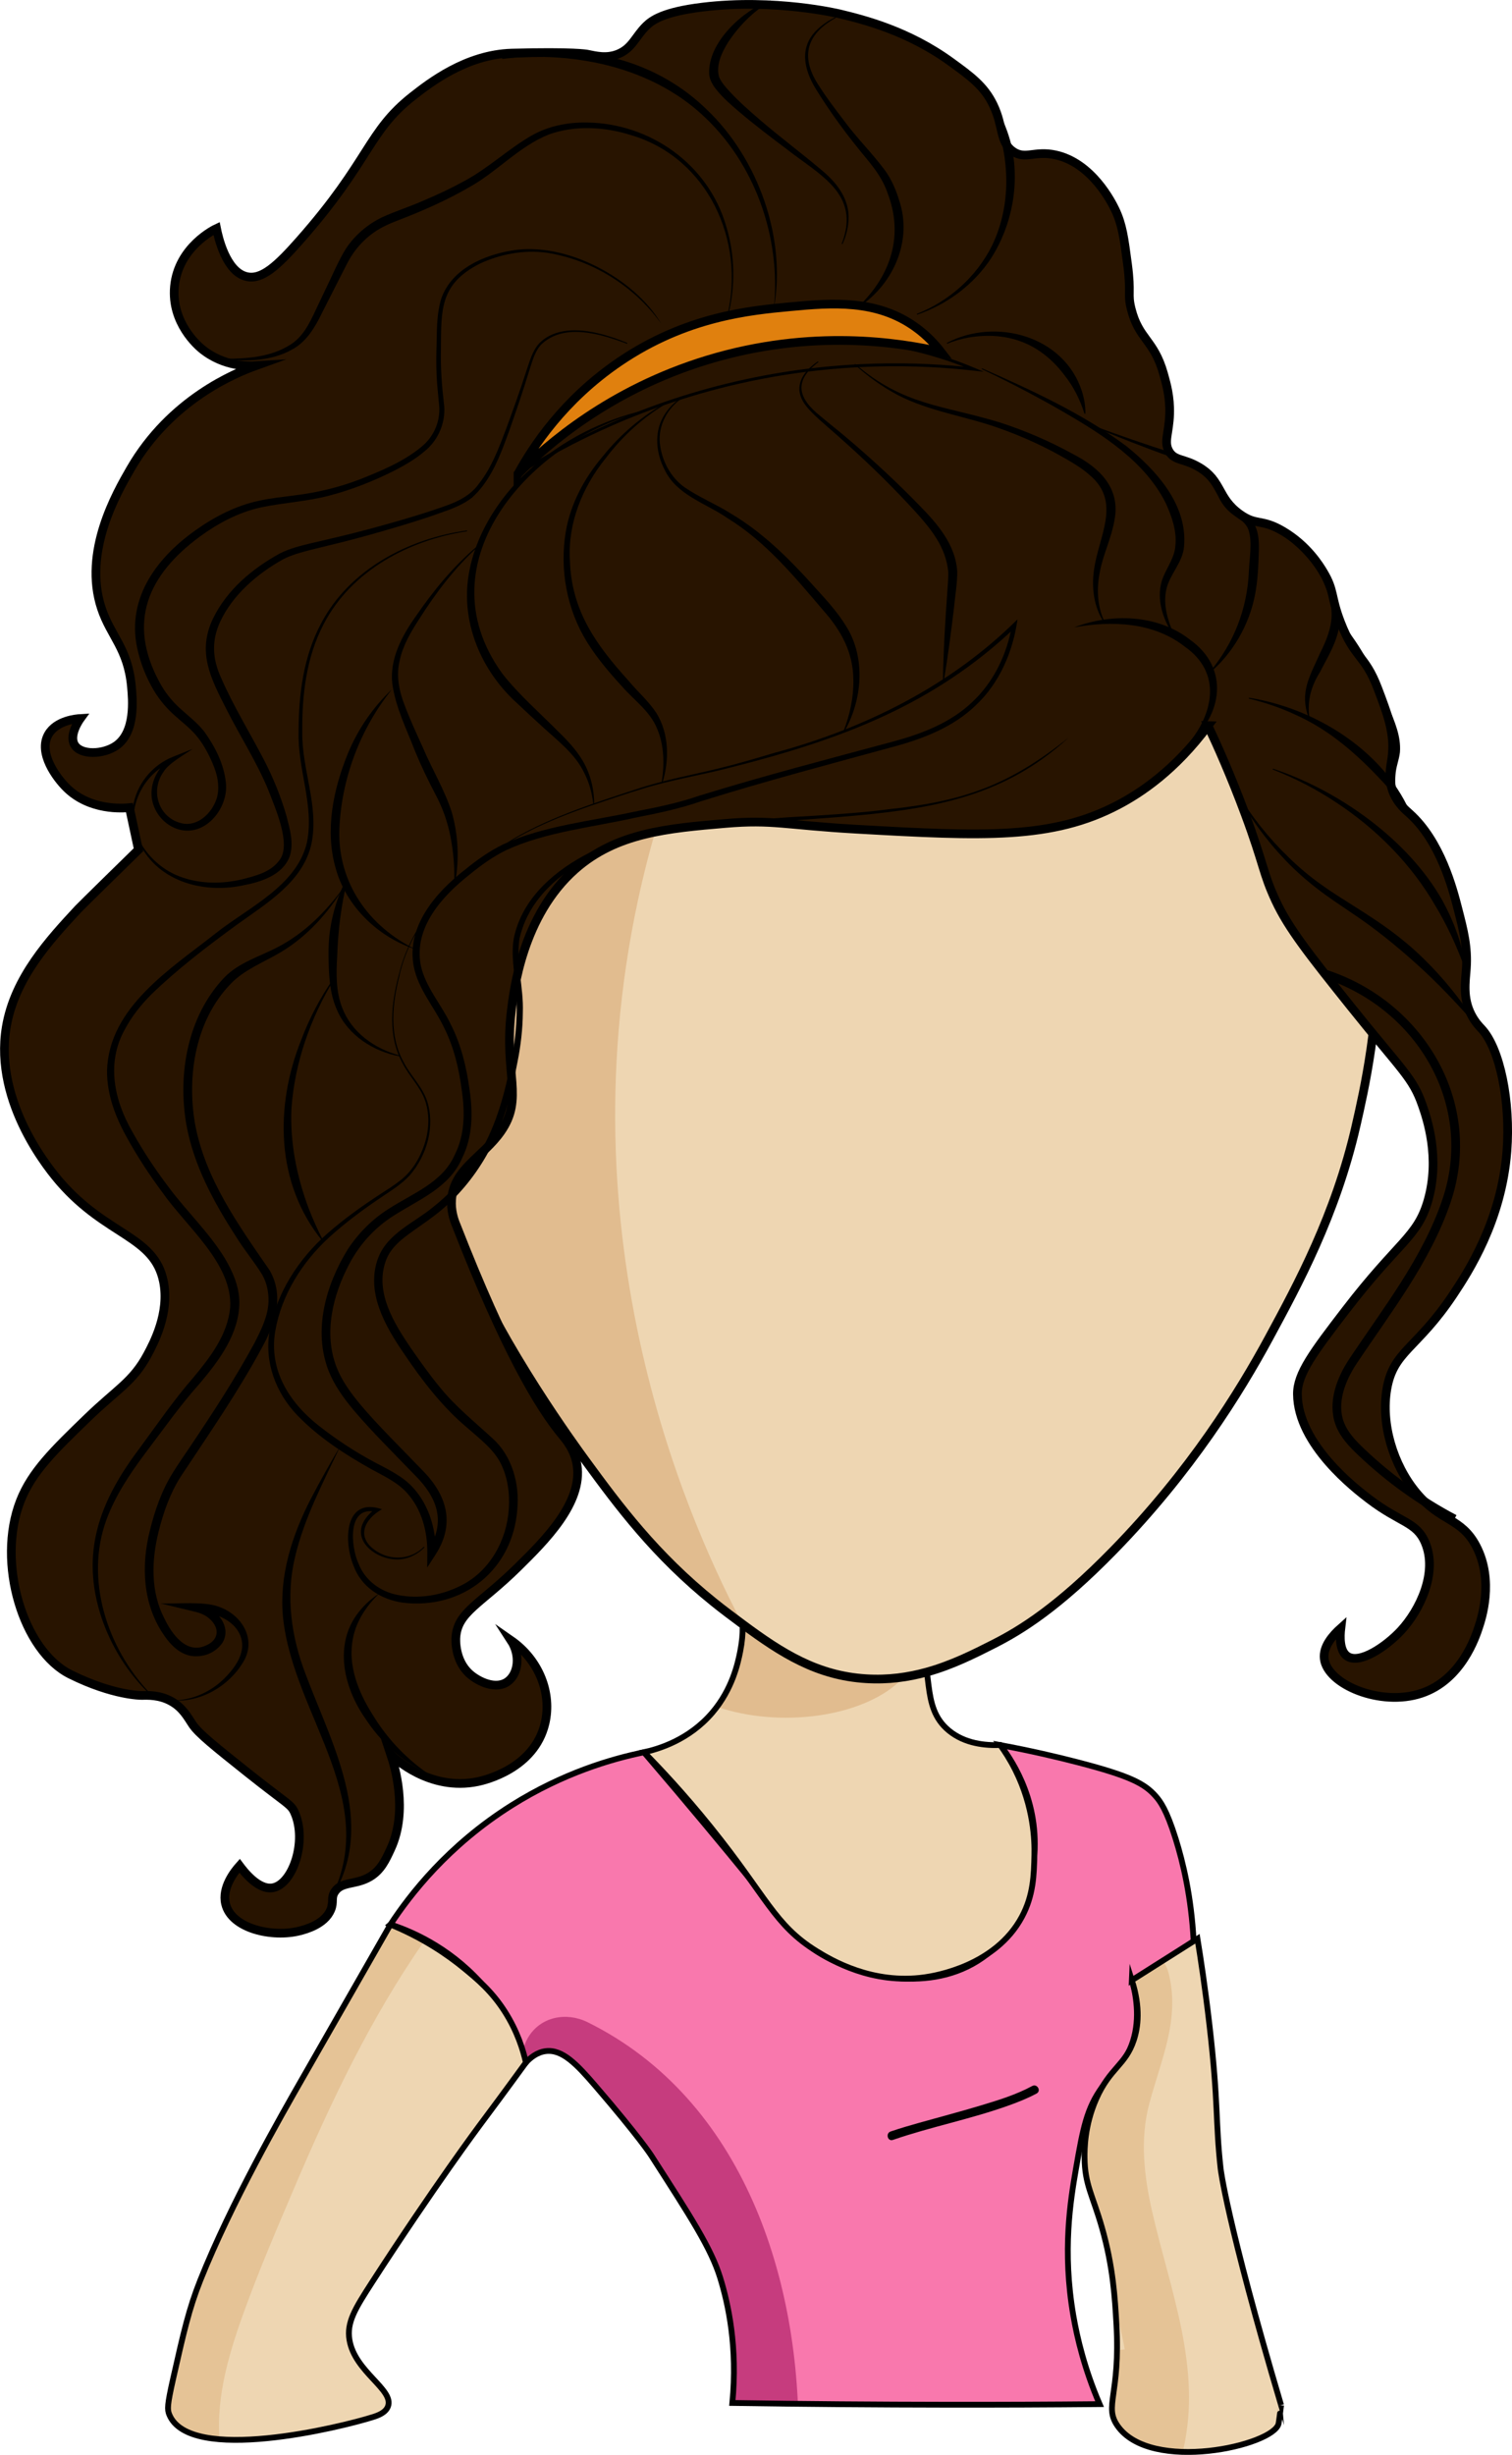 <?xml version="1.0" encoding="UTF-8"?>
<svg id="Layer_2" data-name="Layer 2" xmlns="http://www.w3.org/2000/svg" xmlns:xlink="http://www.w3.org/1999/xlink" viewBox="0 0 521.15 845.46">
  <defs>
    <style>
      .cls-1, .cls-2, .cls-3, .cls-4, .cls-5, .cls-6, .cls-7, .cls-8 {
        stroke: #000;
        stroke-miterlimit: 10;
      }

      .cls-1, .cls-4, .cls-5 {
        fill: none;
      }

      .cls-1, .cls-6, .cls-7, .cls-8 {
        stroke-width: 3px;
      }

      .cls-9 {
        clip-path: url(#clippath);
      }

      .cls-10, .cls-3 {
        fill: #f978ad;
      }

      .cls-11, .cls-2, .cls-8 {
        fill: #eed6b2;
      }

      .cls-2, .cls-3, .cls-4 {
        stroke-width: 2px;
      }

      .cls-12 {
        clip-path: url(#clippath-1);
      }

      .cls-13 {
        clip-path: url(#clippath-4);
      }

      .cls-14 {
        clip-path: url(#clippath-3);
      }

      .cls-15 {
        clip-path: url(#clippath-2);
      }

      .cls-6 {
        fill: #e0800e;
      }

      .cls-7 {
        fill: #281400;
      }

      .cls-16, .cls-17, .cls-18, .cls-19 {
        stroke-width: 0px;
      }

      .cls-17 {
        fill: #c63c7e;
      }

      .cls-18 {
        fill: #e1bc8f;
      }

      .cls-19 {
        fill: #e5c396;
      }
    </style>
    <clipPath id="clippath">
      <path class="cls-3" d="M221.95,603.49c-11.11,2.28-27.89,7.14-45.65,18.32-21.94,13.81-34.99,30.75-41.72,40.99,6.34,2.06,19.45,7.27,31,19.93,9.59,10.51,13.81,21.43,15.69,27.62,1.44-1.57,3.75-3.54,6.83-3.93,5.75-.72,10.73,4.56,17.11,11.97,15.14,17.59,19.19,23.88,19.19,23.88,13.71,21.32,20.66,31.95,23.84,42.24,2.74,8.88,6.06,23.81,4.18,43.08,24.6.38,49.49.58,74.66.61,17.44.02,34.75-.05,51.92-.21-5.15-12-7.7-22.64-9.05-30.49-3.84-22.34-.99-39.63.92-50.63,2.4-13.8,3.71-20.85,9.13-28.23,3.63-4.94,6.82-6.98,9.35-12.61,3.65-8.13,2.68-16.56,1.22-22.55,6.95-4.98,13.9-9.97,20.85-14.95-.8-15.3-3.69-27.24-6.23-35.34-3.06-9.77-5.22-12.74-6.88-14.62-3.77-4.25-8.6-6.9-26.81-11.62-6.97-1.81-16.03-3.95-26.76-5.94,2.74,3.48,13.3,17.72,11.78,37.83-.33,4.38-1.71,22.71-16.26,34.18-17.4,13.71-41.77,8.26-55.36,1.01-8.62-4.6-12.23-9.57-27.01-27.65-7.89-9.65-20.16-24.49-35.93-42.88Z"/>
    </clipPath>
    <clipPath id="clippath-1">
      <path class="cls-2" d="M256.37,546.75c-3.26,4.47,1.4,8.68-1.24,22.01-.78,3.95-2.68,12.96-9.61,21.08-8.13,9.52-18.74,12.59-23.56,13.64,5.21,5.29,13.54,14.08,22.94,25.73,19.41,24.07,21.97,33.78,36.59,42.79,5.05,3.12,19.15,11.53,37.21,8.99,3.67-.52,24.37-3.85,33.49-20.77,4.03-7.47,4.19-14.6,4.34-21.39.11-4.84-.2-16.5-6.51-29.15-1.88-3.76-3.82-6.69-5.27-8.68-5.11.19-12.16-.43-17.67-4.96-10.21-8.39-4.58-21.52-11.78-34.11-12.01-21-51.25-25.68-58.91-15.19Z"/>
    </clipPath>
    <clipPath id="clippath-2">
      <path class="cls-2" d="M390.12,682c3.04,9.5,2.14,16.19.67,20.63-2.89,8.71-8.25,9.53-12.98,20.3-4.02,9.15-4.02,17.37-3.99,20.3.1,9.24,2.82,12.86,5.99,23.96,3.87,13.52,4.49,24.44,4.99,33.27,1.39,24.47-4.33,28.16.33,34.93,11.37,16.53,53.91,6.9,55.56-.67.19-.86.87-6.38.87-6.37h0c-18.89-63.84-20.84-81.46-20.84-81.46-1.84-16.64-.67-21.99-3.85-49.48-1.46-12.62-3.03-22.93-4.13-29.7-7.54,4.77-15.08,9.54-22.62,14.31Z"/>
    </clipPath>
    <clipPath id="clippath-3">
      <path class="cls-2" d="M134.59,662.8c-4.6,8.04-20.91,36.52-30.41,53.12-7.2,12.57-24.51,42.78-35.13,69.39-3.93,9.86-5.75,17.9-9.38,33.97-2.05,9.07-2.02,10.57-1.33,12.29,6.95,17.19,59.34,4.33,70.25.86,1.73-.55,4.32-1.47,5.14-3.66,2.16-5.8-11.44-11.85-13.28-22.9-1-5.98,1.9-10.72,7.71-19.7,21.54-33.29,37.2-54.24,37.2-54.24,3.5-4.68,9.07-12.17,15.91-21.58-.97-4.33-2.95-10.78-7.28-17.56-4.49-7.02-9.41-11.12-14.14-14.99-5.29-4.33-13.62-10.21-25.27-14.99Z"/>
    </clipPath>
    <clipPath id="clippath-4">
      <path class="cls-8" d="M467.39,387.74c-7.05,30.68-20,54.59-30.07,73.16-10,18.45-26.88,45.82-53.62,73.17-19.02,19.45-31.7,27.3-41.09,32.07-6.79,3.44-14.42,7.31-23.16,9.73-6.35,1.76-13.3,2.77-20.94,2.29-16.83-1.03-29-8.72-42.55-18.77-1.66-1.22-3.34-2.49-5.06-3.78-1.67-1.26-3.28-2.52-4.85-3.78-20.28-16.31-32.69-33.02-44.26-48.83-3.44-4.7-28.29-38.68-41.59-70.16-1.25-2.95-2.27-5.61-3.96-8.66-.37-.68-.79-2.09-2.05-3.37-1.64-1.64-3.55-2.16-4.05-2.31-4.99-1.5-16.88-11.26-23.56-23.96-2.06-3.92-3.14-7.2-3.77-10.15-.92-4.31-1.68-7.9-.2-11.18,3.06-6.75,13.45-7.36,14.31-7.4.45-8.36,1.62-19.87,4.74-33.2,10.89-46.5,42.86-102.51,90.47-135.72,14.97-10.44,31.49-18.63,49.38-23.57,10.84-2.99,22.18-4.78,34-5.16,48.81-1.56,98.27,23.03,127.98,61.48,46.4,60.05,29.37,134.23,23.9,158.1Z"/>
    </clipPath>
  </defs>
  <g id="SO_2" data-name="SO 2">
    <g>
      <g>
        <path class="cls-10" d="M221.95,603.49c-11.11,2.28-27.89,7.14-45.65,18.32-21.94,13.81-34.99,30.75-41.72,40.99,6.34,2.06,19.45,7.27,31,19.93,9.59,10.51,13.81,21.43,15.69,27.62,1.44-1.57,3.75-3.54,6.83-3.93,5.75-.72,10.73,4.56,17.11,11.97,15.14,17.59,19.19,23.88,19.19,23.88,13.71,21.32,20.66,31.95,23.84,42.24,2.74,8.88,6.06,23.81,4.18,43.08,24.6.38,49.49.58,74.66.61,17.44.02,34.75-.05,51.92-.21-5.15-12-7.7-22.64-9.05-30.49-3.84-22.34-.99-39.63.92-50.63,2.4-13.8,3.71-20.85,9.13-28.23,3.63-4.94,6.82-6.98,9.35-12.61,3.65-8.13,2.68-16.56,1.22-22.55,6.95-4.98,13.9-9.97,20.85-14.95-.8-15.3-3.69-27.24-6.23-35.34-3.06-9.77-5.22-12.74-6.88-14.62-3.77-4.25-8.6-6.9-26.81-11.62-6.97-1.81-16.03-3.95-26.76-5.94,2.74,3.48,13.3,17.72,11.78,37.83-.33,4.38-1.71,22.71-16.26,34.18-17.4,13.71-41.77,8.26-55.36,1.01-8.62-4.6-12.23-9.57-27.01-27.65-7.89-9.65-20.16-24.49-35.93-42.88Z"/>
        <g class="cls-9">
          <path class="cls-17" d="M187.34,722.35c5.26,2.6,10.26,5.6,14.99,9.07,1.13.83-.64-.61,1.18.93,1.17.99,2.33,1.96,3.47,2.98,2.09,1.87,4.09,3.83,6.03,5.86,7.36,7.71,12.82,15.66,18.21,26.46,11.36,22.75,14.43,48.72,13.98,74.3-.14,7.85,7,15.36,15,15s14.85-6.59,15-15c1-56.32-18.78-118.88-72.71-145.51-7.26-3.58-16.23-1.95-20.52,5.38-3.87,6.62-1.91,16.92,5.38,20.52h0Z"/>
        </g>
        <path class="cls-4" d="M221.95,603.49c-11.11,2.28-27.89,7.14-45.65,18.32-21.94,13.81-34.99,30.75-41.72,40.99,6.34,2.06,19.45,7.27,31,19.93,9.59,10.51,13.81,21.43,15.69,27.62,1.44-1.57,3.75-3.54,6.83-3.93,5.75-.72,10.73,4.56,17.11,11.97,15.14,17.59,19.19,23.88,19.19,23.88,13.71,21.32,20.66,31.95,23.84,42.24,2.74,8.88,6.06,23.81,4.18,43.08,24.6.38,49.49.58,74.66.61,17.44.02,34.75-.05,51.92-.21-5.15-12-7.7-22.64-9.05-30.49-3.84-22.34-.99-39.63.92-50.63,2.4-13.8,3.71-20.85,9.13-28.23,3.63-4.94,6.82-6.98,9.35-12.61,3.65-8.13,2.68-16.56,1.22-22.55,6.95-4.98,13.9-9.97,20.85-14.95-.8-15.3-3.69-27.24-6.23-35.34-3.06-9.77-5.22-12.74-6.88-14.62-3.77-4.25-8.6-6.9-26.81-11.62-6.97-1.81-16.03-3.95-26.76-5.94,2.74,3.48,13.3,17.72,11.78,37.83-.33,4.38-1.71,22.71-16.26,34.18-17.4,13.71-41.77,8.26-55.36,1.01-8.62-4.6-12.23-9.57-27.01-27.65-7.89-9.65-20.16-24.49-35.93-42.88Z"/>
      </g>
      <path class="cls-16" d="M307.76,737c13.19-4.56,26.97-7.19,40.11-11.93,3.21-1.16,6.41-2.43,9.42-4.05,1.7-.92.19-3.51-1.51-2.59-5.61,3.04-11.85,4.93-17.93,6.76-6.98,2.1-14.04,3.95-21.06,5.92-3.29.93-6.58,1.88-9.82,2.99-1.81.63-1.03,3.53.8,2.89h0Z"/>
      <g>
        <path class="cls-11" d="M256.37,546.75c-3.26,4.47,1.4,8.68-1.24,22.01-.78,3.95-2.68,12.96-9.61,21.08-8.13,9.52-18.74,12.59-23.56,13.64,5.21,5.29,13.54,14.08,22.94,25.73,19.41,24.07,21.97,33.78,36.59,42.79,5.05,3.12,19.15,11.53,37.21,8.99,3.67-.52,24.37-3.85,33.49-20.77,4.03-7.47,4.19-14.6,4.34-21.39.11-4.84-.2-16.5-6.51-29.15-1.88-3.76-3.82-6.69-5.27-8.68-5.11.19-12.16-.43-17.67-4.96-10.21-8.39-4.58-21.52-11.78-34.11-12.01-21-51.25-25.68-58.91-15.19Z"/>
        <g class="cls-12">
          <ellipse class="cls-18" cx="270.92" cy="566.54" rx="45.13" ry="25.05"/>
        </g>
        <path class="cls-4" d="M256.37,546.75c-3.26,4.47,1.4,8.68-1.24,22.01-.78,3.95-2.68,12.96-9.61,21.08-8.13,9.52-18.74,12.59-23.56,13.64,5.21,5.29,13.54,14.08,22.94,25.73,19.41,24.07,21.97,33.78,36.59,42.79,5.05,3.12,19.15,11.53,37.21,8.99,3.67-.52,24.37-3.85,33.49-20.77,4.03-7.47,4.19-14.6,4.34-21.39.11-4.84-.2-16.5-6.51-29.15-1.88-3.76-3.82-6.69-5.27-8.68-5.11.19-12.16-.43-17.67-4.96-10.21-8.39-4.58-21.52-11.78-34.11-12.01-21-51.25-25.68-58.91-15.19Z"/>
      </g>
      <g>
        <path class="cls-11" d="M390.12,682c3.04,9.5,2.14,16.19.67,20.63-2.89,8.71-8.25,9.53-12.98,20.3-4.02,9.15-4.02,17.37-3.99,20.3.1,9.24,2.82,12.86,5.99,23.96,3.87,13.52,4.49,24.44,4.99,33.27,1.39,24.47-4.33,28.16.33,34.93,11.37,16.53,53.91,6.9,55.56-.67.19-.86.87-6.38.87-6.37h0c-18.89-63.84-20.84-81.46-20.84-81.46-1.84-16.64-.67-21.99-3.85-49.48-1.46-12.62-3.03-22.93-4.13-29.7-7.54,4.77-15.08,9.54-22.62,14.31Z"/>
        <g class="cls-15">
          <path class="cls-19" d="M382.5,684.99c3.35,12.85-5.37,26.35-7.74,38.77-2.57,13.48-1.38,26.98,1.42,40.33,5.02,23.93,17.14,49.12,11.41,73.96l17.55-4.63c-3.77-4.83-5.68-10.68-6.71-16.63-.96-5.59-7.83-8.73-12.92-7.33-5.91,1.62-8.3,7.31-7.33,12.92,1.68,9.75,6.08,18.17,12.11,25.9,4.89,6.27,15.91,2.47,17.55-4.63,6.5-28.19-4.56-54.9-10.73-82.02-2.78-12.23-4.25-24.83-.98-37.11,4.01-15.08,10.76-29.18,6.62-45.09-3.4-13.07-23.66-7.53-20.25,5.58h0Z"/>
        </g>
        <path class="cls-4" d="M390.12,682c3.04,9.5,2.14,16.19.67,20.63-2.89,8.71-8.25,9.53-12.98,20.3-4.02,9.15-4.02,17.37-3.99,20.3.1,9.24,2.82,12.86,5.99,23.96,3.87,13.52,4.49,24.44,4.99,33.27,1.39,24.47-4.33,28.16.33,34.93,11.37,16.53,53.91,6.9,55.56-.67.19-.86.87-6.38.87-6.37h0c-18.89-63.84-20.84-81.46-20.84-81.46-1.84-16.64-.67-21.99-3.85-49.48-1.46-12.62-3.03-22.93-4.13-29.7-7.54,4.77-15.08,9.54-22.62,14.31Z"/>
      </g>
      <g>
        <path class="cls-11" d="M134.59,662.8c-4.6,8.04-20.91,36.52-30.41,53.12-7.2,12.57-24.51,42.78-35.13,69.39-3.93,9.86-5.75,17.9-9.38,33.97-2.05,9.07-2.02,10.57-1.33,12.29,6.95,17.19,59.34,4.33,70.25.86,1.73-.55,4.32-1.47,5.14-3.66,2.16-5.8-11.44-11.85-13.28-22.9-1-5.98,1.9-10.72,7.71-19.7,21.54-33.29,37.2-54.24,37.2-54.24,3.5-4.68,9.07-12.17,15.91-21.58-.97-4.33-2.95-10.78-7.28-17.56-4.49-7.02-9.41-11.12-14.14-14.99-5.29-4.33-13.62-10.21-25.27-14.99Z"/>
        <g class="cls-14">
          <path class="cls-19" d="M126.51,656.68c-19.7,28.23-34.12,59.52-47.45,91.14-13.68,32.44-30.26,65.92-25.2,102.06.86,6.16,8.71,9.52,14.15,8.03,6.63-1.82,8.9-7.97,8.03-14.15-2.23-15.89,2.49-32.12,7.82-46.91,5.29-14.71,11.52-29.15,17.65-43.53,12.58-29.53,26.45-58.64,44.87-85.03,3.56-5.1.93-12.78-4.13-15.73-5.73-3.35-12.17-.98-15.73,4.13h0Z"/>
          <path class="cls-16" d="M392.55,658.62v71.22c0,23.74,0,47.48,0,71.22v39.98c0,1.93,3,1.93,3,0v-182.43c0-1.93-3-1.93-3,0h0Z"/>
          <path class="cls-16" d="M402.96,764.43c3.7,27.25,8.03,54.41,12.99,81.45,1.39,7.61,2.84,15.21,4.33,22.81.37,1.89,3.26,1.09,2.89-.8-5.3-26.98-9.99-54.08-14.04-81.28-1.14-7.65-2.23-15.32-3.27-22.98-.11-.81-1.14-1.23-1.85-1.05-.87.23-1.16,1.05-1.05,1.85h0Z"/>
        </g>
        <path class="cls-4" d="M134.59,662.8c-4.6,8.04-20.91,36.52-30.41,53.12-7.2,12.57-24.51,42.78-35.13,69.39-3.93,9.86-5.75,17.9-9.38,33.97-2.05,9.07-2.02,10.57-1.33,12.29,6.95,17.19,59.34,4.33,70.25.86,1.73-.55,4.32-1.47,5.14-3.66,2.16-5.8-11.44-11.85-13.28-22.9-1-5.98,1.9-10.72,7.71-19.7,21.54-33.29,37.2-54.24,37.2-54.24,3.5-4.68,9.07-12.17,15.91-21.58-.97-4.33-2.95-10.78-7.28-17.56-4.49-7.02-9.41-11.12-14.14-14.99-5.29-4.33-13.62-10.21-25.27-14.99Z"/>
      </g>
      <g>
        <path class="cls-11" d="M467.39,387.74c-7.05,30.68-20,54.59-30.07,73.16-10,18.45-26.88,45.82-53.62,73.17-19.02,19.45-31.7,27.3-41.09,32.07-6.79,3.44-14.42,7.31-23.16,9.73-6.35,1.76-13.3,2.77-20.94,2.29-16.83-1.03-29-8.72-42.55-18.77-1.66-1.22-3.34-2.49-5.06-3.78-1.67-1.26-3.28-2.52-4.85-3.78-20.28-16.31-32.69-33.02-44.26-48.83-3.44-4.7-28.29-38.68-41.59-70.16-1.25-2.95-2.27-5.61-3.96-8.66-.37-.68-.79-2.09-2.05-3.37-1.64-1.64-3.55-2.16-4.05-2.31-4.99-1.5-16.88-11.26-23.56-23.96-2.06-3.92-3.14-7.2-3.77-10.15-.92-4.31-1.68-7.9-.2-11.18,3.06-6.75,13.45-7.36,14.31-7.4.45-8.36,1.62-19.87,4.74-33.2,10.89-46.5,42.86-102.51,90.47-135.72,14.97-10.44,31.49-18.63,49.38-23.57,10.84-2.99,22.18-4.78,34-5.16,48.81-1.56,98.27,23.03,127.98,61.48,46.4,60.05,29.37,134.23,23.9,158.1Z"/>
        <g class="cls-13">
          <path class="cls-18" d="M297.13,153.68c-22.69,26.96-60.68,79.79-77.19,156.15-26.43,122.31,20.58,220.32,36.02,249.56-15.43.06-55.15-1.97-86.59-30.42-21.91-19.82-29.4-42.5-39.04-77.19-12.35-44.47-24.07-86.67-9.76-139.29,14.61-53.71,47.62-86.26,60.33-98.48,44.8-43.08,94.84-56.07,116.22-60.33Z"/>
        </g>
        <path class="cls-1" d="M467.39,387.74c-7.05,30.68-20,54.59-30.07,73.16-10,18.45-26.88,45.82-53.62,73.17-19.02,19.45-31.7,27.3-41.09,32.07-6.79,3.44-14.42,7.31-23.16,9.73-6.35,1.76-13.3,2.77-20.94,2.29-16.83-1.03-29-8.72-42.55-18.77-1.66-1.22-3.34-2.49-5.06-3.78-1.67-1.26-3.28-2.52-4.85-3.78-20.28-16.31-32.69-33.02-44.26-48.83-3.44-4.7-28.29-38.68-41.59-70.16-1.25-2.95-2.27-5.61-3.96-8.66-.37-.68-.79-2.09-2.05-3.37-1.64-1.64-3.55-2.16-4.05-2.31-4.99-1.5-16.88-11.26-23.56-23.96-2.06-3.92-3.14-7.2-3.77-10.15-.92-4.31-1.68-7.9-.2-11.18,3.06-6.75,13.45-7.36,14.31-7.4.45-8.36,1.62-19.87,4.74-33.2,10.89-46.5,42.86-102.51,90.47-135.72,14.97-10.44,31.49-18.63,49.38-23.57,10.84-2.99,22.18-4.78,34-5.16,48.81-1.56,98.27,23.03,127.98,61.48,46.4,60.05,29.37,134.23,23.9,158.1Z"/>
      </g>
    </g>
    <g>
      <path class="cls-7" d="M416.37,249.91c3.19,6.77,7.88,17.23,12.77,30.38,6.6,17.75,6.11,20.37,10.57,29.94,4.45,9.55,11.68,18.68,25.97,36.54,17.66,22.07,21.23,24.28,24.57,33.89,1.52,4.37,6.25,17.99,1.9,32.95-3.64,12.5-10.11,13.91-28.23,37.49-11.19,14.57-16.79,22-16.73,29.06.15,17.42,20.2,32.7,24.65,36.1,10.89,8.3,16.31,7.82,19.37,14.97,4.44,10.36-1.83,23.33-8.36,30.38-4.92,5.3-14.18,11.75-18.49,8.8-2.72-1.86-2.54-6.83-2.2-9.69-2.68,2.39-6.23,6.33-5.72,10.57,1.05,8.79,19.3,16.6,33.46,11.89,13.85-4.61,18.71-19.52,19.81-22.89.91-2.79,5.3-15.87-.88-27.74-5.2-9.96-12.24-8.31-20.69-18.49-7.99-9.62-12.18-23.7-10.13-35.66,2.26-13.17,10.36-13.77,22.89-32.58,5.21-7.83,16.63-25.39,18.49-49.31,1.33-17.16-2.42-35.52-8.8-42.26-.54-.57-2.17-2.19-3.52-4.84-2.96-5.82-1.97-11.44-1.67-15.79.51-7.42-.9-12.91-2.95-20.83-1.69-6.57-5.94-23.06-16.62-32.61-1.4-1.25-4.38-3.7-5.89-8-1.55-4.42-.61-8.13-.21-10.94,1.19-8.29-1.39-15.07-4.84-24.15-4.49-11.81-7.97-10.16-12.83-22.77-3.49-9.05-2.04-10.8-5.89-17.25-1.31-2.21-5.57-9.17-13.89-14.1-7.57-4.49-9.13-1.74-14.94-5.89-7.88-5.64-5.98-11.39-14.1-16.2-5.25-3.11-8.37-2.09-10.31-5.47-1.89-3.29,0-6.1.21-12.84.18-5.86-1.07-10.23-2.1-13.89-3.34-11.76-8.51-11.76-11.15-22.3-1.36-5.42.09-5.06-1.26-15.36-1.2-9.08-1.8-13.62-4.21-18.73-1.18-2.49-8.01-16.18-20.62-18.94-7.26-1.59-10.44,1.77-14.73-1.26-4.57-3.23-3.14-8.56-6.73-15.99-3.11-6.44-7.73-9.8-14.52-14.73-14.84-10.79-30.19-14.62-38.51-16.62,0,0-22.2-5.34-47.13-2.31-13.64,1.65-17.51,4.57-19.5,6.53-3.7,3.63-4.79,7.73-9.74,9.67-3.99,1.57-7.6.6-10.62,0,0,0-4.6-.93-25.88-.35-15.79.44-28.49,10.39-34.17,14.84-15.55,12.19-14.6,22.07-39,49.7-7.69,8.71-13.03,13.66-18.29,12.42-7.15-1.68-9.79-13.77-10.35-16.57-.54.25-13.21,6.32-14.49,20.02-1.17,12.46,8.09,20.38,9.32,21.4,7.72,6.37,16.57,6.01,18.64,5.87-6.84,2.46-29.26,11.5-43.14,35.55-4.72,8.18-16.47,28.52-10.01,47.97,3.2,9.65,9.14,13.82,10.35,26.92.42,4.58,1.45,15.67-5.18,20.36-4.46,3.15-12.4,3.42-14.49-.35-1.87-3.36,1.72-8.49,2.07-8.97-1.17.07-8.24.6-11.04,5.52-3.64,6.39,2.88,14.98,6.21,18.29,8.06,8.02,19.49,7.12,21.74,6.9,0,0,3.11,14.49,3.11,14.49h0c-19.42,18.98-20.71,20.36-20.71,20.36-9.82,10.57-21.99,23.67-24.85,40.72-4.41,26.36,15.49,49.88,18.64,53.49,16.13,18.49,32.38,18.42,35.55,34.17,2.18,10.84-3.43,21.29-5.52,25.19-5.02,9.35-10.46,11.83-20.71,21.74-11.49,11.11-19.17,18.54-23.12,28.64-8.3,21.25.95,51.63,17.26,59.7,14.83,7.35,24.5,7.25,24.5,7.25,2.11-.02,6.2-.26,10.35,2.07,3.86,2.17,5.47,5.27,7.25,7.94,2.07,3.11,7.71,7.59,18.98,16.57,13.85,11.03,14.86,10.75,16.22,13.8,4.37,9.82-.68,24.74-7.59,25.88-4.99.82-9.97-5.69-11.39-7.59-1.67,1.87-6.18,7.44-4.83,13.11,2.05,8.64,16.28,11.71,25.54,9.32,1.98-.51,8.56-2.21,10.7-7.25,1.17-2.74-.02-4.04,1.38-6.21,2.38-3.7,7.27-2.23,12.23-5.24,3.69-2.24,5.27-5.64,7.1-9.6,6.1-13.21,1.22-28.8,0-32.44,1.02,1.01,13.35,12.81,30.02,9.32,2.14-.45,19.39-4.36,23.12-20.02,2.51-10.53-2.14-21.98-11.73-28.64,3.43,5.26,2.46,11.53-1.04,14.15-4.08,3.05-10.19.08-13.14-2.53-5.26-4.65-4.85-12-4.8-12.66.62-8.8,8.46-11.4,21.4-24.16,9.2-9.07,22.42-22.11,20.36-35.2-.83-5.26-3.84-8.74-5.18-10.35-7.86-9.49-19.54-28.9-36.49-72.28-.86-2.04-1.81-5.08-1.57-8.7.7-10.63,10.9-14.77,16.99-23.5,8.05-11.54,1.02-19.79,3.55-41.16.9-7.6,3.91-33.08,21.99-49.11,14.24-12.63,31.9-14.13,51.93-15.84,16.22-1.38,20.55.59,44.95,1.98,44.06,2.51,67.63,3.58,90.39-8.4,7.74-4.08,19.53-11.84,30.96-27.26Z"/>
      <path class="cls-16" d="M370.23,216.07c12.82-4.91,28.72-4.52,39.9,4.22,13.89,9.87,11.24,26.27-.94,36.3,9.13-10.71,12.1-24.85-.85-33.9-10.74-8.41-25.05-9-38.11-6.62h0Z"/>
      <path class="cls-16" d="M368.15,254.2c-23.09,21.13-48.86,24.67-78.75,27.18-10.49.74-39.82,2.91-50.74,3.77-2.82.15-5.61.52-8.36,1.13-20.37,4.27-46.27,14.59-51.27,37.12-1.17,8.35,1.49,16.79,1.18,25.23-.05,5.74-.7,11.46-1.83,17.05-2.1,11.19-5.03,22.46-10.79,32.42-4.3,7.48-9.92,14.27-16.69,19.66-2.26,1.77-4.59,3.45-6.92,5.06-4.39,3.1-9.18,6.25-11.01,11.44-3.85,10.73,2.78,21.41,8.67,30.07,3.2,4.57,6.45,9.23,10.03,13.51,5.32,6.61,11.9,11.82,18.15,17.6,6.7,6.03,9.33,15.71,8.48,24.41-1.56,20.88-18.84,34.62-39.52,32.11-7.56-1.11-14.25-5.37-16.94-12.75-3.44-8.38-3.17-23.78,9.82-19.42-6.3,3.55-9.03,9.83-1.89,14.45,5.09,3.34,11.98,2.9,16.33-1.52,0,0,.21.21.21.21-2.14,2.16-4.97,3.75-8.07,4.08-7.59.93-18.04-6.22-12.07-14.23.95-1.28,2.11-2.36,3.41-3.28l.22,1.24c-10.22-2.53-8.95,11.86-6.23,17.74,2.23,5.82,7.5,9.68,13.52,10.83,7.36,1.49,15.21.13,21.86-3.27,9.89-4.93,15.76-15.6,16.43-26.43.38-5.4-.44-11-2.84-15.69-2.39-4.72-6.88-8.14-11.15-11.89-8.82-7.32-15.88-16.52-22.26-26.01-6.43-9.37-13.16-21.14-8.79-32.76,3.26-8.54,12.38-12.1,18.93-17.53,6.57-5.15,12-11.61,16.22-18.82,5.69-9.7,8.59-20.65,10.72-31.65,1.73-8.24,2.34-16.65,1.53-25.03-.46-5.67-1.64-11.42-.63-17.16,5.26-25.11,38.49-37.37,61.31-39.33,0,0,33.94-2.3,33.94-2.3,9.71-.56,24.23-1.4,33.82-2.71,26.2-2.8,41.64-8.36,61.95-24.54h0Z"/>
      <path class="cls-16" d="M137.46,335.75c4.96-20.86,22.01-36.33,39.75-47.03,13.74-7.88,28.95-12.6,43.93-17.5,10.04-3.19,20.47-4.88,30.63-7.61,5.08-1.33,10.12-2.81,15.16-4.32,31.14-8.39,60.76-23.1,83.78-45.98-1.54,11.08-6.2,21.99-14.49,29.7-7.58,7.31-17.67,11.27-27.65,14.01-22.36,6.1-44.81,12.02-66.91,18.93-7.31,2.56-15.03,4.16-22.58,5.64-14.48,3.27-31.13,4.93-44.6,11.21-4.58,2.24-8.67,5.17-12.62,8.41-9.49,7.45-19.3,18.28-16.84,31.21,1.59,7.49,7.05,13.44,10.3,20.29,3.61,7.02,5.47,14.81,6.52,22.57,1.19,7.82,1.11,16.19-2.51,23.47-4.45,10.38-14.95,14.34-23.78,20.02-6.35,4.04-11.53,9.72-15.05,16.34-5.8,10.82-9.08,24.14-4.44,35.91,1.82,4.58,4.8,8.68,8.04,12.58,5.72,6.89,14.87,15.87,21.15,22.42,8.7,8.62,11.88,18.62,4.78,29.54,0,0-2.79,4.31-2.79,4.31l.04-5.12c.07-7.4-1.97-15-6.96-20.53-3.35-3.76-8.05-5.86-12.45-8.29-9.08-5.09-18.02-10.87-25.32-18.42-7.5-7.75-11.56-18.52-9.59-29.27,2.37-12.94,9.95-24.61,19.68-33.24,5.87-5.16,12.2-9.69,18.73-13.92,2.17-1.41,4.36-2.77,6.36-4.35,4.1-3.05,6.86-7.58,8.5-12.4,1.62-4.82,1.95-10.17.37-15.02-1.58-4.89-5.55-8.56-7.9-13.23-5.12-9.37-3.89-20.48-1.23-30.38h0ZM137.75,335.82c-2.56,9.85-3.72,20.83,1.41,30.06,2.37,4.6,6.36,8.26,8.04,13.27,2.85,8.81-.05,18.83-6.01,25.68-2.66,2.89-6.04,5.01-9.26,7.17-6.41,4.29-12.68,8.9-18.38,14.06-9.36,8.54-16.57,19.94-18.7,32.51-2.2,13.31,4.85,24.47,15.02,32.45,5.99,4.71,12.47,8.98,19.23,12.58,4.62,2.47,9.62,4.73,13.26,8.75,1.86,2.03,3.37,4.31,4.54,6.76,2.37,4.9,3.35,10.34,3.35,15.67l-2.76-.81c6.38-9.83,3.24-18.2-4.44-25.87-6.46-6.7-15.37-15.52-21.27-22.57-3.33-4.01-6.5-8.35-8.51-13.38-5.45-13.97-.96-29.61,6.6-41.87,3.63-5.54,8.49-10.43,14.06-13.92,8.45-5.48,18.65-9.04,22.88-18.78,3.39-6.71,3.46-14.56,2.38-21.92-.98-7.54-2.71-14.99-6.16-21.8-3.34-7.03-8.85-13.12-10.42-20.97-2.63-13.87,7.62-25.58,17.8-33.47,4.05-3.31,8.36-6.35,13.08-8.64,13.75-6.37,30.47-8.01,45.17-11.23,7.63-1.47,15.07-2.98,22.39-5.51,22.15-6.84,44.69-12.7,67.04-18.71,9.8-2.67,19.56-6.42,27-13.52,7.46-6.93,12.03-16.56,13.73-26.54,0,0,1.26.68,1.26.68-28.45,27.13-60.85,38.92-98.14,48.36-10.18,2.66-20.6,4.27-30.66,7.41-5.03,1.52-10.01,3.22-14.99,4.89-14.9,4.99-29.73,11.11-41.9,21.28-12.27,9.72-23.09,22.32-26.66,37.9h0Z"/>
      <path class="cls-16" d="M137.77,363.81c-9.01-1.63-17.89-7.26-21.62-15.98-2.59-5.75-2.83-12.21-2.91-18.37-.03-3.03.07-6.18.54-9.24.92-6.14,2.77-12.14,5.7-17.55l.28.11c-2.14,8.85-3.27,17.67-3.55,26.76-.36,5.92-.43,11.99,1.74,17.55,3.22,8.49,11.21,14.14,19.89,16.44,0,0-.07.29-.07.29h0Z"/>
      <path class="cls-16" d="M143.46,327.04c-12.79-4.08-23.95-14.55-27.7-27.78-3.88-13.27-.9-27.37,4.19-39.87,3.47-8.34,8.68-15.9,15.15-22-11.01,13.72-17.47,30.85-18.13,48.35-.59,18.28,10.17,33.48,26.49,41.31h0Z"/>
      <path class="cls-16" d="M147.03,610.53c-8.72-3.89-16-10.8-21.21-18.81-7.41-10.64-10.87-25.52-2.19-36.49,1.99-2.55,4.39-4.72,7.07-6.4-4.55,4.35-8.03,9.73-9.09,15.66-1.75,8.99,1.83,18.11,6.6,25.69,4.82,8.05,11.09,14.85,18.83,20.34h0Z"/>
      <path class="cls-16" d="M112.55,656.51c20.41-35.22-11.41-65-15-99.47-1.41-14.24,3.12-28.29,9.55-40.76,3.23-6.2,6.64-12.28,10.21-18.28-5.89,12.5-12.53,24.94-15.66,38.43-3.21,13.51-1.25,27.34,3.7,40.2,9.84,26.14,25.65,53.33,7.2,79.88h0Z"/>
      <path class="cls-1" d="M457.16,335.59c32.45,10.75,52.74,44.61,41.41,78.03-6.9,20.35-20.46,37.54-32.21,55.17-4.23,6.35-7.26,14.41-4.56,21.55,1.45,3.82,4.36,6.87,7.32,9.68,9.6,9.14,20.47,16.94,32.19,23.13"/>
      <path class="cls-16" d="M426.33,272.87c4.97,8.23,10.98,15.82,17.88,22.44,3.42,3.34,7.08,6.42,10.96,9.19,3.86,2.8,7.95,5.31,12.02,7.89,4.08,2.57,8.16,5.22,12.08,8.1,3.91,2.9,7.66,6.02,11.14,9.42,3.49,3.39,6.77,6.98,9.83,10.75,3.07,3.76,5.88,7.71,8.42,11.83l-.24.18c-6.4-7.23-12.96-14.2-20.06-20.57-7.08-6.38-14.47-12.38-22.49-17.7-3.98-2.7-8.03-5.36-11.87-8.34-3.86-2.95-7.5-6.2-10.86-9.7-6.72-7-12.44-14.9-17.08-23.35l.26-.15Z"/>
      <path class="cls-16" d="M438.76,264.73c22.69,7.52,46.67,24.46,58.5,45.58,4.05,7.44,6.94,15.52,8.18,23.82l-.29.07c-2.84-7.86-6.24-15.39-10.5-22.4-8.28-14.27-20.18-26.24-33.94-35.32-6.89-4.6-14.3-8.45-22.06-11.47l.1-.28h0Z"/>
      <path class="cls-16" d="M115.32,337c-8.29,13.46-13.76,29.03-14.86,44.77-.54,11.82,1.84,23.55,5.99,34.56,1.43,3.68,3.07,7.31,4.9,10.88l-.25.16c-16.1-19.79-16.45-46.36-7.26-69.26,2.85-7.55,6.63-14.71,11.23-21.27l.25.17h0Z"/>
      <path class="cls-16" d="M118.72,305.22c-5.43,9.02-12.78,17.26-21.93,22.71-5.94,3.54-12.6,5.97-17.36,11-11.97,12.41-15.06,31.31-12.25,47.88,3.43,19.07,15.01,35.11,25.81,50.77,5.01,8.8,1.88,18.23-2.62,26.4-8.36,15.53-18.43,29.97-28.12,44.63-3.68,5.81-5.97,12.38-7.62,19.03-2.43,9.83-2.74,20.67,2.05,29.82,2.53,5.26,7.46,12.22,14.07,9.35,5.12-2.01,5.02-6.65.91-9.75-1.21-.92-2.67-1.55-4.19-1.91l-12.08-2.91c5.19.19,15.2-.82,20.06,1.15,7.88,2.71,13.08,11.18,8.45,18.91-5.02,8.52-14.89,14.17-24.78,13.35,7.34.04,14.21-3.18,19.1-8.51,3.03-3.21,5.97-7.59,5.12-12.11-1.4-6.84-9.18-9.83-15.51-9.85,0,0,.31-2.96.31-2.96,5.76,1.07,12.12,7.58,8.53,13.57-2.45,3.51-6.6,5.12-10.76,4.52-4.01-.7-6.98-3.68-9.15-6.8-7.59-10.68-8.22-24.25-5.05-36.59,1.72-6.96,4.14-13.83,7.98-19.91,1.9-3.03,3.91-5.91,5.87-8.82,7.79-11.58,15.5-23.39,22.14-35.63,2.31-4.54,4.63-9.13,4.85-14.2.08-3.21-.56-6.52-2.18-9.34-2.68-4.41-6.17-8.48-8.9-12.94-7.69-11.85-14.71-24.65-17.24-38.77-3.02-17.55.44-37.29,13.01-50.57,5.1-5.31,12.34-7.3,18.57-10.59,9.29-4.84,16.84-12.44,22.91-20.96h0Z"/>
      <path class="cls-16" d="M164.73,188.31c-7.99,7.25-14.51,15.84-20.26,24.93-2.91,4.48-5.64,9.14-6.71,14.25-1.26,5.14-.25,10.33,1.64,15.22,1.85,4.97,4.13,9.86,6.35,14.76,3.16,7.46,7.43,14.43,9.95,22.22,2.28,7.91,2.63,16.36,1.17,24.39,0,0-.3-.03-.3-.03.15-5.39-.28-10.73-1.31-15.93-1.02-5.24-2.77-10.09-5.31-14.8-2.49-4.77-4.87-9.69-6.92-14.68-2.91-7.58-6.7-15.03-7.82-23.23-.95-8.42,3.36-16.47,8.01-23.01,6.1-8.9,13.02-17.36,21.3-24.32,0,0,.2.22.2.22h0Z"/>
      <path class="cls-16" d="M222.34,141.54c-38.77,9.47-77.34,51.69-49.2,90.46,5.61,7.2,12.92,13.5,19.36,20.04,4.1,3.95,8.08,8.36,10.2,13.74,1.4,3.58,2.13,7.39,2.09,11.17h-.3c-.41-3.7-1.37-7.34-3.04-10.61-3.21-6.81-9.36-11.28-14.78-16.32-2.78-2.53-5.55-5.07-8.28-7.68-11.52-10.29-18.66-25.56-17.26-41.17,1.4-15.04,10.22-29.45,21.34-39.36,11.26-10.07,25.08-17.21,39.79-20.56,0,0,.07.29.07.29h0Z"/>
      <path class="cls-16" d="M230.03,138.78c-8.33,4.88-15.52,11.43-21.32,19.11-7.95,9.86-13.04,22.26-12.28,35.05.5,17.37,9.02,29.14,20.23,41.53,3.08,3.74,6.86,6.95,9.57,11.08,4.42,7.14,4.5,16.18,2.12,23.98,0,0-.29-.07-.29-.07,1.02-6.31.86-12.89-1.61-18.59-2.44-5.96-7.85-9.65-12.01-14.41-4.39-4.78-8.65-9.77-12.1-15.33-6.97-11.19-9.5-24.99-7.34-37.95,1.65-9.73,6.46-18.61,12.79-26.05,6.07-7.55,13.6-14,22.11-18.62,0,0,.15.26.15.26h0Z"/>
      <path class="cls-16" d="M235.14,137.09c-5.04,3.41-8.3,9.39-7.71,15.5.58,5.89,3.63,11.76,8.5,15.22,4.99,3.45,10.84,5.8,16.01,9.08,10.71,6.33,19.74,15.22,28.01,24.37,4.11,4.57,8.45,9.05,11.78,14.54,6.79,10.94,5.45,25.44-.76,36.25,0,0-.27-.13-.27-.13,2.25-5.72,3.54-11.77,3.44-17.76-.09-9.56-4.22-17.01-10.4-23.96-9.89-11.6-19.74-23.56-32.84-31.65-7.48-5.21-17.72-7.98-21.86-16.86-2.89-5.53-3.61-12.56-.44-18.13,1.52-2.75,3.77-5.03,6.36-6.72l.17.25h0Z"/>
      <path class="cls-16" d="M282.1,124.71c-8.68,6.48-7.09,12.46.77,18.68,2.9,2.46,5.79,4.68,8.6,7.07,8.92,7.51,17.5,15.44,25.62,23.81,6.02,6.16,12.21,13.28,12.84,22.42.11,3.9-.8,8.97-1.14,12.86-1,8.4-2.11,16.79-3.5,25.15l-.3-.03c.19-10.51.8-21.21,1.59-31.7.11-2.08.35-4.26.25-6.11-.37-3.91-1.8-7.78-3.89-11.14-2.1-3.47-4.85-6.65-7.67-9.75-7.11-7.77-14.64-15.18-22.46-22.24,0,0-4.65-4.17-4.65-4.17l-.07-.05c-1.99-1.75-4.01-3.47-5.99-5.27-2.83-2.69-6.34-5.77-6.58-10-.17-4.25,3.16-7.61,6.41-9.79,0,0,.17.24.17.24h0Z"/>
      <path class="cls-16" d="M294.74,125.31c16.74,14.44,30.24,14.18,49.89,20.19,8.7,2.81,17.19,6.46,25.21,10.89,9.06,4.63,16.44,11.66,14.3,22.73-1.09,6.32-3.88,11.74-4.99,17.54-1.2,5.75-1.08,11.92,1.53,17.42l-.26.14c-3.41-5.25-4.23-11.81-3.35-17.92,1.58-11.64,9.54-23.28-1.35-32.55-2.11-1.94-4.61-3.54-7.18-5.05-7.79-4.61-15.98-8.36-24.53-11.36-11.37-4.02-23.73-5.66-34.57-11.29-5.4-2.86-10.38-6.44-14.88-10.52l.2-.23h0Z"/>
      <path class="cls-16" d="M338.5,126.85c17.16,7.58,34.48,15.49,49.63,26.72,10.39,8.35,21.26,20.27,19.98,34.62-.43,5.61-5.01,9.6-6.13,14.92-1.09,5.1.44,10.43,2.53,15.15,0,0-.26.14-.26.14-3.77-5.68-6.03-13.17-3.27-19.8,1.54-3.6,3.95-6.87,4.15-10.77.52-5.03-1.29-10.08-3.36-14.62-7.2-14.29-21.48-23.35-34.95-31.18-9.25-5.36-18.75-10.33-28.45-14.91l.12-.27h0Z"/>
      <path class="cls-16" d="M375.87,146.27c9.57,3.52,19.2,6.9,28.92,9.94,6.05,1.91,13.45,4.16,15.92,10.78,3.59,12.49,13.67,6.52,13.19,22.42-.16,5.22-.32,10.32-1.33,15.46-2.01,10.32-7.52,19.86-15.27,26.59l-.21-.21c8.27-9.83,12.81-21.77,13.36-34.35.16-4.69,1.31-10.16-.17-14.54-.88-2.27-2.73-3.42-4.8-4.78-2.27-1.5-4.13-3.7-5.33-6.17-1.12-2.37-1.37-4.77-3.04-6.74-3.09-3.83-8.23-5.38-12.79-7.03-9.63-3.42-19.13-7.18-28.56-11.08l.11-.28h0Z"/>
      <path class="cls-16" d="M425.9,176.24c17.84,3.98,37.24,19.35,35.74,39.32-1.01,6.09-4.04,10.71-6.68,15.92-3,4.76-4.48,9.84-3.65,15.59,0,0-.29.07-.29.07-3.13-8.81.42-14.14,3.87-21.96,4.91-9.83,5.64-15.39.87-25.59-5.76-11.21-17.91-19.62-29.93-23.06,0,0,.07-.29.07-.29h0Z"/>
      <path class="cls-16" d="M463.54,215.87c6.57,8.24,11.27,17.78,15.11,27.56,1.96,5.02,4.32,10.05,3.87,15.69-.31,2.63-1.36,5.03-1.52,7.66-.23,2.48-.03,5.02.57,7.58l-.28.12c-1.42-2.26-2.22-4.96-2.4-7.71-.31-2.64.49-5.26.63-7.84,0-4.9-1.57-9.94-3.13-14.66-1.71-4.9-3.39-9.84-5.59-14.55-2.13-4.74-4.69-9.29-7.52-13.68l.24-.17h0Z"/>
      <path class="cls-16" d="M430.46,240.3c22.46,3.53,45.86,17.78,55.39,39.02,0,0-.25.16-.25.16-11.12-13.07-22.97-26.08-38.87-33.22-5.2-2.46-10.69-4.31-16.32-5.67l.06-.29h0Z"/>
      <path class="cls-5" d="M335.72,127.16c-18.59-2.09-46.13-3.02-78.33,3.89-35.55,7.63-62.29,21.72-78.85,32.16,17.15-16.24,33.93-25.6,45.24-30.87,13.03-6.07,35.49-16.31,65.77-15.3,19.48.65,35.31,5.58,46.17,10.12Z"/>
      <path class="cls-6" d="M178.55,163.21c5.03-9.19,15.59-25.48,35.01-38.65,23-15.59,44.87-17.63,58.88-18.93,14.36-1.34,29.73-2.55,43.05,7,4.15,2.97,7.01,6.21,8.82,8.56-13.82-3.16-44.43-8.21-80.59,2.81-33.59,10.24-55.21,29.22-65.17,39.2Z"/>
      <path class="cls-16" d="M227.89,111.46c-9.24-12.93-23.85-22.04-39.56-24.43-7.84-1.04-15.95.49-23.06,3.83-13.94,7.12-13.16,16.17-13.3,29.91-.14,5.74.32,12.14,1,17.87.95,6.24-1.66,12.79-6.59,16.75-3.14,2.7-6.68,4.73-10.26,6.6-7.22,3.63-14.73,6.64-22.56,8.68-7.74,2.07-15.9,2.44-23.65,4.09-7.68,1.68-14.71,5.43-21.03,10.04-17.83,13.13-25.08,29.42-13.99,49.99,1.8,3.43,4.16,6.42,7,9.04,2.94,2.69,6.34,5.2,8.78,8.5,3.59,5.09,6.5,10.86,7.18,17.15,1.02,8.54-6.71,18.52-15.85,16.29-5.35-1.33-9.44-6.31-9.76-11.78-.31-5.38,2.78-10.54,7.3-13.3,0,0,.67,1.33.67,1.33-9.46,3.31-15.51,13.52-13.93,23.45,0,0-.3.05-.3.05-.48-2.49-.53-5.06-.15-7.59,1.13-7.7,6.58-14.45,13.84-17.31,0,0,6.73-2.69,6.73-2.69-2.75,1.93-8.33,4.96-10.09,7.98-4.59,6.49-1.65,15.7,6.21,17.61,5.57,1.36,10.51-3.45,12.13-8.41,1.1-3.46.53-7.31-.83-10.86-1.38-3.51-3.18-7.11-5.51-10.1-2.39-3.13-5.54-5.39-8.49-8.08-3.05-2.77-5.73-6.15-7.66-9.8-1.97-3.62-3.51-7.47-4.5-11.5-4.64-17.72,5.76-32.26,19.68-42.11,6.62-4.72,14.05-8.55,22.06-10.23,3.99-.87,8.01-1.27,11.95-1.79,7.89-.95,15.58-2.79,22.98-5.66,7.26-2.89,14.77-6.03,20.83-11.01,4.58-3.67,6.92-9.37,6.11-15.21,0,0-.55-5.97-.55-5.97-.35-4.01-.39-8.06-.3-12.06.23-6-.12-12.22,1.73-18.06,3.59-9.97,14.44-14.75,24.2-16.37,18.78-3.25,42.34,9.62,51.53,25.13h0Z"/>
      <path class="cls-16" d="M216.15,118.42c-9.04-3.41-21.77-7.34-29.66.29-2.34,2.58-3.13,6.16-4.22,9.41-2.05,6.75-4.36,13.42-6.7,20.08-2.43,6.66-4.84,13.46-9.2,19.19-1.09,1.45-2.32,2.75-3.67,4-4.33,3.36-9.67,4.73-14.69,6.58-6.71,2.24-13.48,4.23-20.28,6.14-6.79,1.92-13.69,3.58-20.51,5.24-3.4.87-6.74,1.75-9.74,3.33-8.84,4.94-17.28,12.2-21.57,21.4-3.03,6.54-2.73,12.74.26,19.3,4.15,9.56,9.76,18.66,14.63,27.98,3.31,6.33,6.02,12.97,7.99,19.85,1.09,4.28,2.58,9.22,1.04,13.79-2.46,6.47-9.97,8.78-16.02,9.92-14.28,3.05-30.41-1.65-36.4-15.91,0,0,.27-.13.27-.13,3.15,6.23,8.66,11.18,15.28,13.36,6.53,2.21,13.73,2.19,20.38.63,4.89-1.23,10.07-2.53,13.03-6.7,4.15-5.38-1.61-18.05-3.85-23.97-4-9.75-9.78-18.61-14.52-28.03-5.32-10.44-10.18-19.58-4.54-31.22,4.86-9.93,13.55-17.14,22.98-22.33,3.28-1.67,6.83-2.56,10.25-3.4,6.89-1.6,13.72-3.17,20.52-5.01,6.79-1.83,13.57-3.75,20.25-5.9,6.53-2.27,13.57-3.9,17.72-9.87,4.26-5.44,6.76-12.13,9.25-18.68,2.42-6.61,4.82-13.23,6.97-19.94,1.17-3.34,2.03-6.97,4.53-9.65,5.24-5.26,13.54-5,20.26-3.37,3.45.8,6.79,1.98,10.06,3.31l-.11.28h0Z"/>
      <path class="cls-16" d="M161,182.99c-20,2.95-39.99,13.61-49.49,32.05-5.94,11.36-7.45,24.4-7.32,37.07-.21,12.88,5.76,25.32,3.2,38.29-2.82,13.27-15.52,20.71-25.72,28.06-10.28,7.5-20.55,15.31-29.64,24.15-3.54,3.58-6.7,7.55-9.02,11.96-6.45,11.56-3.65,24.47,2.71,35.41,3.71,6.66,7.95,13.02,12.56,19.08,6.15,8.26,13.7,15.33,19.16,24.22,2.74,4.6,5,9.7,5.06,15.17,0,10.84-6.96,20.1-13.65,28.02-6.88,7.68-12.69,16.01-18.87,24.14-5.31,7.12-10.25,14.52-13.32,22.86-7.47,20.49.26,44.09,14.92,59.57,0,0-.21.21-.21.21-7.39-7.15-12.99-16.16-16.33-25.96-7.48-22.39-.74-40.14,12.86-58.22,6.11-8.27,11.95-16.85,18.66-24.54,5.88-7.04,11.92-14.86,12.78-24.27.84-15.09-15.2-27.87-23.3-39.5-4.64-6.21-8.88-12.72-12.6-19.52-3.79-6.88-6.61-14.49-6.55-22.5.63-21.89,22.02-35.11,37.44-47.29,11.18-8.9,28.04-16.33,31.48-31.39,2.55-12.62-3.28-25.24-2.89-37.95-.01-12.83,1.66-26.04,7.8-37.49,9.79-18.55,30.04-29.14,50.24-31.93,0,0,.04.3.04.3h0Z"/>
      <path class="cls-16" d="M250.67,108.71c6.29-25.94-6.81-54.43-33.2-62.18-9.11-2.87-19.24-3.47-28.31-.21-10.39,4.17-17.84,12.91-27.64,18.28-6.88,3.97-14.1,7.24-21.46,10.17-2.04.83-5.2,1.95-7.14,2.94-5.68,2.68-10.26,7.25-13.14,12.79,0,0-1.79,3.48-1.79,3.48-1.76,3.48-5.36,10.52-7.12,14.01-2.28,4.74-5.31,9.79-10.16,12.36-7.04,4-15.53,4.17-23.32,3.49,0,0,.02-.3.02-.3,7.63.04,15.8-.55,22.4-4.67,4.5-2.67,6.8-7.36,8.93-11.94,0,0,3.37-7.09,3.37-7.09,2.09-4.19,4.64-10.33,7.13-14.22,3.04-4.59,7.39-8.31,12.3-10.71,4.71-2.19,9.91-3.79,14.64-5.92,4.79-2.02,9.49-4.23,14.02-6.73,8-4.3,14.81-10.78,22.71-15.39,5.81-3.41,12.7-4.81,19.4-4.68,21.79.28,41.69,14.35,47.9,35.42,3.17,10.09,3.31,21,.75,31.18l-.29-.07h0Z"/>
      <path class="cls-16" d="M266.74,106.16c2.53-24.49-6.64-50.27-24.91-66.81-13.71-12.47-31.96-18.43-50.21-19.57-6.13-.4-12.32-.22-18.49.52l-.06-.29c6.04-1.55,12.32-2.35,18.61-2.34,19.23-.25,37.89,6.42,51.78,19.92,18.03,17.07,27.65,44.69,23.28,68.57h0Z"/>
      <path class="cls-16" d="M290.11,83.97c6.63-17.08-7.35-23.53-18.79-32.48-5.63-4.22-11.24-8.48-16.62-13.04-2.71-2.33-5.46-4.68-7.73-7.51-1.19-1.43-2.44-3.46-2.54-5.49-.5-10.85,11.63-21.91,21.04-25.32,0,0,.13.27.13.27-6.01,3.51-10.92,8.51-14.69,14.24-2.16,3.51-4.18,7.71-3.08,11.83.74,1.85,2.32,3.62,3.74,5.14,3.09,3.35,6.61,6.43,10.13,9.47,7.09,6.12,14.59,11.65,21.75,17.73,5.65,4.73,9.99,10.77,8.88,18.5-.28,2.36-.98,4.64-1.94,6.79l-.28-.12h0Z"/>
      <path class="cls-16" d="M288.07,6.16c-10.51,5.81-12.28,13.84-5.58,23.71,2.58,4.07,5.58,7.93,8.52,11.81,4.36,5.94,9.61,11.04,14.02,17,2.22,3.06,3.79,6.66,4.87,10.27,4.68,13.72-1.79,28.54-13.39,36.45,0,0-.19-.23-.19-.23,10.88-10.68,15.18-24.25,9.58-38.74-1.52-4.54-4.34-8.31-7.4-12-6.26-7.53-12.14-15.4-17.3-23.79-4.18-6.79-5.87-14.59.64-20.6,1.8-1.72,3.9-3.05,6.08-4.15l.14.27h0Z"/>
      <path class="cls-16" d="M316.01,108.1c11.14-4.4,20.48-12.71,25.85-23.37,8.69-17.83,5.44-39.73-5.26-56,0,0,.23-.19.23-.19,5.67,5.76,9.73,13.22,11.7,21.23,3.07,13.29.39,27.72-6.91,39.15-5.98,9.14-15.26,15.99-25.51,19.46,0,0-.1-.28-.1-.28h0Z"/>
      <path class="cls-16" d="M326.35,118.1c16.81-8.84,40.33-2.45,46.52,16.54.82,2.55,1.31,5.2,1.23,7.84l-.3.04c-1.55-4.97-3.84-9.45-6.93-13.32-8.22-10.93-19.54-15.22-33.03-12.95-2.51.45-4.99,1.17-7.38,2.13l-.12-.27h0Z"/>
    </g>
  </g>
</svg>